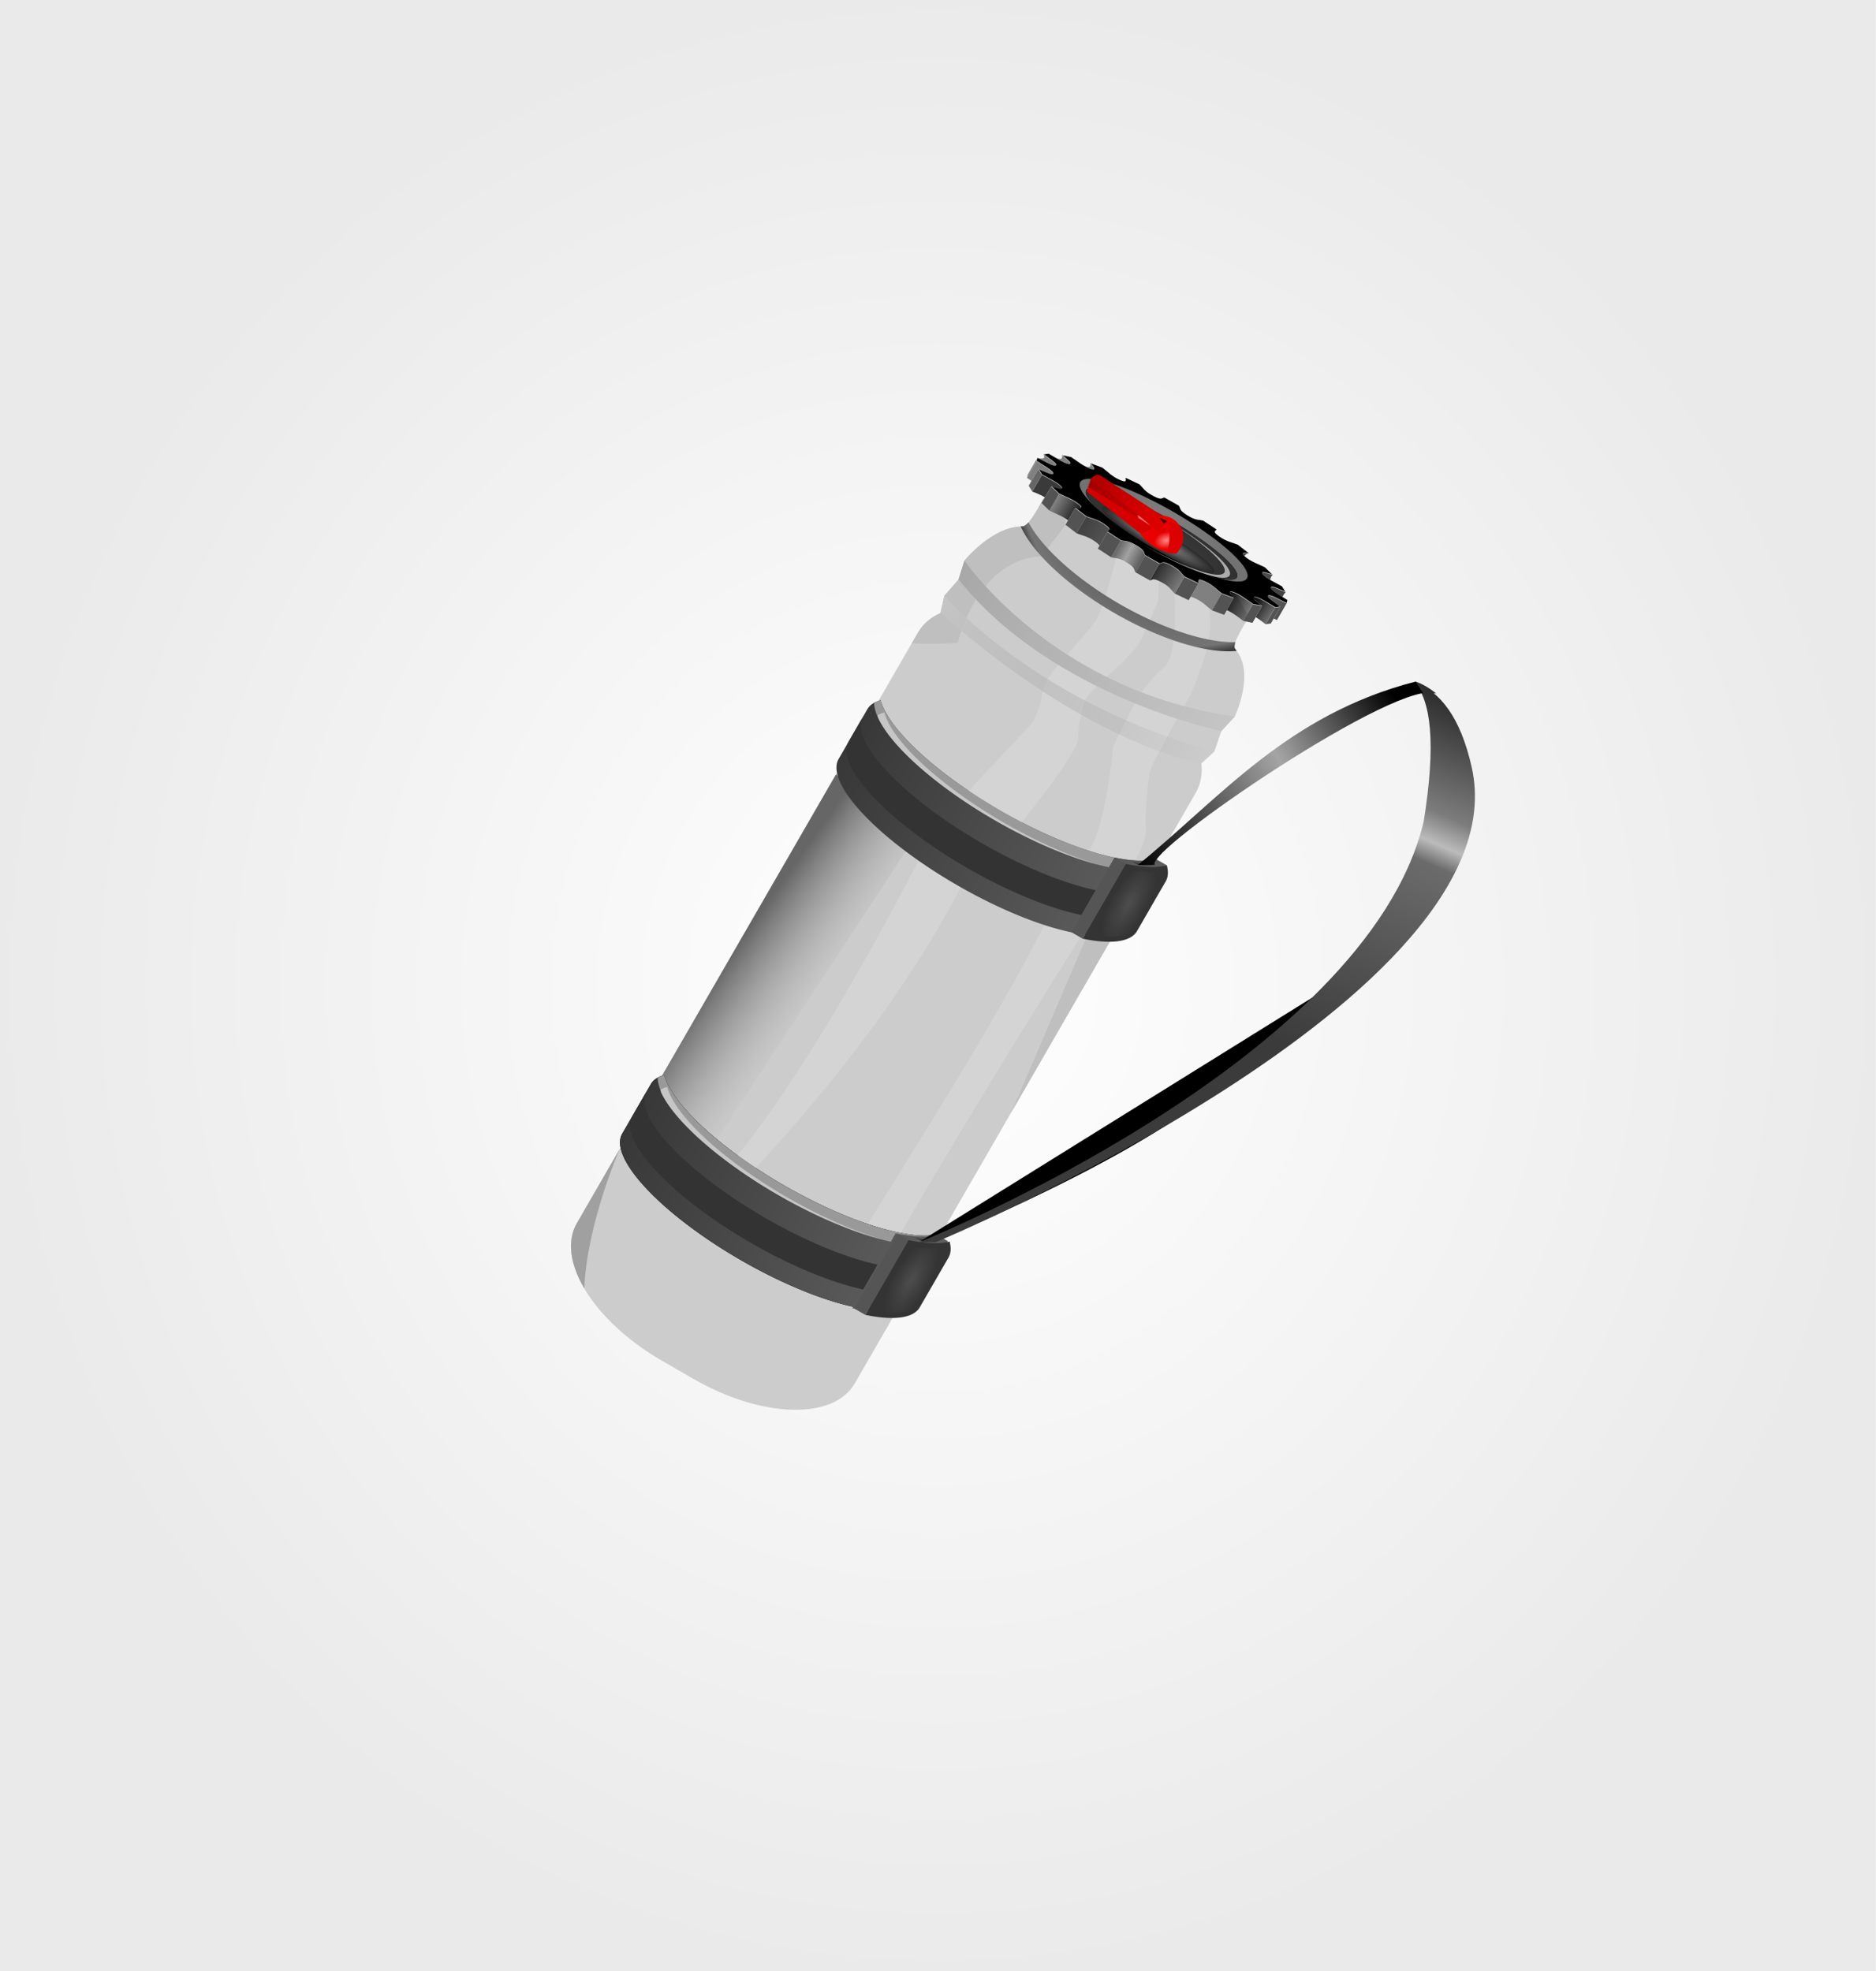 <?xml version="1.0" encoding="UTF-8" standalone="no"?>
<!-- Created with Inkscape (http://www.inkscape.org/) -->

<svg
   xmlns:dc="http://purl.org/dc/elements/1.1/"
   xmlns:cc="http://creativecommons.org/ns#"
   xmlns:rdf="http://www.w3.org/1999/02/22-rdf-syntax-ns#"
   xmlns:svg="http://www.w3.org/2000/svg"
   xmlns="http://www.w3.org/2000/svg"
   xmlns:xlink="http://www.w3.org/1999/xlink"
   xmlns:sodipodi="http://sodipodi.sourceforge.net/DTD/sodipodi-0.dtd"
   xmlns:inkscape="http://www.inkscape.org/namespaces/inkscape"
   width="191.154mm"
   height="200.879mm"
   viewBox="0 0 191.154 200.879"
   version="1.1"
   id="svg8"
   inkscape:version="0.92.3 (2405546, 2018-03-11)"
   sodipodi:docname="garrafa_termica.svg">
  <defs
     id="defs2">
    <linearGradient
       inkscape:collect="always"
       id="linearGradient2070">
      <stop
         style="stop-color:#000000;stop-opacity:1;"
         offset="0"
         id="stop2066" />
      <stop
         id="stop2074"
         offset="0.427"
         style="stop-color:#a5a5a5;stop-opacity:1" />
      <stop
         style="stop-color:#000000;stop-opacity:1"
         offset="1"
         id="stop2068" />
    </linearGradient>
    <linearGradient
       inkscape:collect="always"
       id="linearGradient2048">
      <stop
         style="stop-color:#3b3b3b;stop-opacity:1;"
         offset="0"
         id="stop2044" />
      <stop
         id="stop2052"
         offset="0.586"
         style="stop-color:#6b6b6b;stop-opacity:1" />
      <stop
         style="stop-color:#bbbbbb;stop-opacity:1"
         offset="0.642"
         id="stop2056" />
      <stop
         style="stop-color:#7c7c7c;stop-opacity:1"
         offset="0.719"
         id="stop2054" />
      <stop
         style="stop-color:#2f2f2f;stop-opacity:1"
         offset="1"
         id="stop2046" />
    </linearGradient>
    <linearGradient
       inkscape:collect="always"
       id="linearGradient1956">
      <stop
         style="stop-color:#4e4e4e;stop-opacity:1"
         offset="0"
         id="stop1952" />
      <stop
         style="stop-color:#4a4a4a;stop-opacity:0;"
         offset="1"
         id="stop1954" />
    </linearGradient>
    <linearGradient
       inkscape:collect="always"
       id="linearGradient1922">
      <stop
         style="stop-color:#cccccc;stop-opacity:0.11"
         offset="0"
         id="stop1918" />
      <stop
         style="stop-color:#666666;stop-opacity:1"
         offset="1"
         id="stop1920" />
    </linearGradient>
    <linearGradient
       inkscape:collect="always"
       id="linearGradient1857">
      <stop
         style="stop-color:#c5c5c5;stop-opacity:1;"
         offset="0"
         id="stop1853" />
      <stop
         style="stop-color:#a0a0a0;stop-opacity:0"
         offset="1"
         id="stop1855" />
    </linearGradient>
    <linearGradient
       inkscape:collect="always"
       id="linearGradient1847">
      <stop
         style="stop-color:#a8a8a8;stop-opacity:1"
         offset="0"
         id="stop1843" />
      <stop
         style="stop-color:#c5c5c5;stop-opacity:1"
         offset="1"
         id="stop1845" />
    </linearGradient>
    <linearGradient
       inkscape:collect="always"
       id="linearGradient1648">
      <stop
         style="stop-color:#171717;stop-opacity:1"
         offset="0"
         id="stop1644" />
      <stop
         id="stop1652"
         offset="0.941"
         style="stop-color:#747474;stop-opacity:1" />
      <stop
         style="stop-color:#262626;stop-opacity:1"
         offset="1"
         id="stop1646" />
    </linearGradient>
    <linearGradient
       inkscape:collect="always"
       id="linearGradient1463">
      <stop
         style="stop-color:#3b3b3b;stop-opacity:1"
         offset="0"
         id="stop1459" />
      <stop
         style="stop-color:#313131;stop-opacity:1"
         offset="1"
         id="stop1461" />
    </linearGradient>
    <linearGradient
       inkscape:collect="always"
       id="linearGradient1415">
      <stop
         style="stop-color:#4d0000;stop-opacity:1"
         offset="0"
         id="stop1411" />
      <stop
         style="stop-color:#050000;stop-opacity:0.788"
         offset="1"
         id="stop1413" />
    </linearGradient>
    <linearGradient
       inkscape:collect="always"
       id="linearGradient1407">
      <stop
         style="stop-color:#b00000;stop-opacity:1"
         offset="0"
         id="stop1403" />
      <stop
         style="stop-color:#cc0000;stop-opacity:0.409"
         offset="1"
         id="stop1405" />
    </linearGradient>
    <linearGradient
       inkscape:collect="always"
       id="linearGradient1385">
      <stop
         style="stop-color:#ff8989;stop-opacity:1"
         offset="0"
         id="stop1381" />
      <stop
         style="stop-color:#ea0000;stop-opacity:1"
         offset="1"
         id="stop1383" />
    </linearGradient>
    <linearGradient
       inkscape:collect="always"
       id="linearGradient1357">
      <stop
         style="stop-color:#909090;stop-opacity:1"
         offset="0"
         id="stop1353" />
      <stop
         style="stop-color:#272727;stop-opacity:1"
         offset="1"
         id="stop1355" />
    </linearGradient>
    <linearGradient
       inkscape:collect="always"
       id="linearGradient1337">
      <stop
         style="stop-color:#200000;stop-opacity:1"
         offset="0"
         id="stop1333" />
      <stop
         style="stop-color:#680000;stop-opacity:1"
         offset="1"
         id="stop1335" />
    </linearGradient>
    <linearGradient
       inkscape:collect="always"
       id="linearGradient1325">
      <stop
         style="stop-color:#3a3a3a;stop-opacity:1;"
         offset="0"
         id="stop1321" />
      <stop
         style="stop-color:#3a3a3a;stop-opacity:1"
         offset="1"
         id="stop1323" />
    </linearGradient>
    <linearGradient
       inkscape:collect="always"
       id="linearGradient1229">
      <stop
         style="stop-color:#606060;stop-opacity:1"
         offset="0"
         id="stop1225" />
      <stop
         style="stop-color:#515151;stop-opacity:1"
         offset="1"
         id="stop1227" />
    </linearGradient>
    <linearGradient
       inkscape:collect="always"
       id="linearGradient1221">
      <stop
         style="stop-color:#000000;stop-opacity:1;"
         offset="0"
         id="stop1217" />
      <stop
         style="stop-color:#6c6c6c;stop-opacity:1"
         offset="1"
         id="stop1219" />
    </linearGradient>
    <linearGradient
       inkscape:collect="always"
       id="linearGradient1174">
      <stop
         style="stop-color:#383838;stop-opacity:1"
         offset="0"
         id="stop1170" />
      <stop
         style="stop-color:#606060;stop-opacity:1"
         offset="1"
         id="stop1172" />
    </linearGradient>
    <linearGradient
       inkscape:collect="always"
       id="linearGradient1064">
      <stop
         style="stop-color:#858585;stop-opacity:1;"
         offset="0"
         id="stop1060" />
      <stop
         style="stop-color:#727272;stop-opacity:1"
         offset="1"
         id="stop1062" />
    </linearGradient>
    <linearGradient
       inkscape:collect="always"
       id="linearGradient1053">
      <stop
         style="stop-color:#111111;stop-opacity:1"
         offset="0"
         id="stop1049" />
      <stop
         style="stop-color:#232323;stop-opacity:0.601"
         offset="1"
         id="stop1051" />
    </linearGradient>
    <linearGradient
       id="linearGradient1023"
       inkscape:collect="always">
      <stop
         id="stop1019"
         offset="0"
         style="stop-color:#6c6c6c;stop-opacity:1" />
      <stop
         style="stop-color:#a2a2a2;stop-opacity:1"
         offset="0.396"
         id="stop1025" />
      <stop
         id="stop1021"
         offset="1"
         style="stop-color:#585858;stop-opacity:1" />
    </linearGradient>
    <linearGradient
       inkscape:collect="always"
       id="linearGradient1004">
      <stop
         style="stop-color:#2e2e2e;stop-opacity:1"
         offset="0"
         id="stop1000" />
      <stop
         style="stop-color:#7c7c7c;stop-opacity:1"
         offset="1"
         id="stop1002" />
    </linearGradient>
    <linearGradient
       inkscape:collect="always"
       id="linearGradient996">
      <stop
         style="stop-color:#424242;stop-opacity:1"
         offset="0"
         id="stop992" />
      <stop
         style="stop-color:#525252;stop-opacity:1"
         offset="1"
         id="stop994" />
    </linearGradient>
    <linearGradient
       inkscape:collect="always"
       id="linearGradient988">
      <stop
         style="stop-color:#808080;stop-opacity:1"
         offset="0"
         id="stop984" />
      <stop
         style="stop-color:#1c1c1c;stop-opacity:1"
         offset="1"
         id="stop986" />
    </linearGradient>
    <linearGradient
       inkscape:collect="always"
       xlink:href="#linearGradient1174"
       id="linearGradient1176"
       x1="-329.342"
       y1="90.798"
       x2="-247.525"
       y2="88.74"
       gradientUnits="userSpaceOnUse"
       gradientTransform="rotate(30,-361.329,94.069)" />
    <linearGradient
       inkscape:collect="always"
       xlink:href="#linearGradient1174"
       id="linearGradient1186"
       gradientUnits="userSpaceOnUse"
       x1="-329.342"
       y1="90.798"
       x2="-247.525"
       y2="88.74"
       gradientTransform="rotate(30,-550.548,43.368)" />
    <filter
       inkscape:collect="always"
       style="color-interpolation-filters:sRGB"
       id="filter1428"
       x="-0.026"
       width="1.052"
       y="-0.022"
       height="1.045">
      <feGaussianBlur
         inkscape:collect="always"
         stdDeviation="0.22"
         id="feGaussianBlur1430" />
    </filter>
    <linearGradient
       inkscape:collect="always"
       xlink:href="#linearGradient1229"
       id="linearGradient1600"
       gradientUnits="userSpaceOnUse"
       x1="252.63"
       y1="16.962"
       x2="257.271"
       y2="16.962" />
    <linearGradient
       inkscape:collect="always"
       xlink:href="#linearGradient988"
       id="linearGradient1602"
       gradientUnits="userSpaceOnUse"
       gradientTransform="matrix(0.265,0,0,0.265,89.429,0)"
       x1="411.236"
       y1="80.23"
       x2="434.459"
       y2="80.23" />
    <linearGradient
       inkscape:collect="always"
       xlink:href="#linearGradient996"
       id="linearGradient1604"
       gradientUnits="userSpaceOnUse"
       gradientTransform="matrix(0.265,0,0,0.265,89.429,0)"
       x1="442.33"
       y1="85.103"
       x2="465.782"
       y2="85.103" />
    <linearGradient
       inkscape:collect="always"
       xlink:href="#linearGradient1004"
       id="linearGradient1606"
       gradientUnits="userSpaceOnUse"
       gradientTransform="matrix(0.265,0,0,0.265,89.429,0)"
       x1="519.18"
       y1="87.001"
       x2="544.135"
       y2="88.751" />
    <linearGradient
       inkscape:collect="always"
       xlink:href="#linearGradient1023"
       id="linearGradient1608"
       gradientUnits="userSpaceOnUse"
       gradientTransform="matrix(0.265,0,0,0.265,89.429,0)"
       x1="480.43"
       y1="89.001"
       x2="504.635"
       y2="88.501" />
    <linearGradient
       inkscape:collect="always"
       xlink:href="#linearGradient1325"
       id="linearGradient1610"
       gradientUnits="userSpaceOnUse"
       x1="198.292"
       y1="19.001"
       x2="192.44"
       y2="19.786" />
    <linearGradient
       inkscape:collect="always"
       xlink:href="#linearGradient1053"
       id="linearGradient1612"
       gradientUnits="userSpaceOnUse"
       gradientTransform="translate(89.429)"
       x1="155.018"
       y1="21.434"
       x2="161.122"
       y2="21.434" />
    <linearGradient
       inkscape:collect="always"
       xlink:href="#linearGradient1221"
       id="linearGradient1614"
       gradientUnits="userSpaceOnUse"
       x1="249.971"
       y1="17.266"
       x2="255.493"
       y2="17.7" />
    <radialGradient
       inkscape:collect="always"
       xlink:href="#linearGradient1064"
       id="radialGradient1616"
       gradientUnits="userSpaceOnUse"
       gradientTransform="matrix(0.139,-0.139,0.141,0.141,134.89,70.417)"
       cx="506.216"
       cy="130.32"
       fx="506.216"
       fy="130.32"
       r="85.22" />
    <radialGradient
       inkscape:collect="always"
       xlink:href="#linearGradient1463"
       id="radialGradient1618"
       gradientUnits="userSpaceOnUse"
       gradientTransform="matrix(1,0,0,0.19,0,12.305)"
       cx="223.762"
       cy="15.196"
       fx="223.762"
       fy="15.196"
       r="20.378" />
    <radialGradient
       inkscape:collect="always"
       xlink:href="#linearGradient1357"
       id="radialGradient1620"
       gradientUnits="userSpaceOnUse"
       gradientTransform="matrix(1,0,0,0.15,0,14.293)"
       cx="223.762"
       cy="16.807"
       fx="223.762"
       fy="16.807"
       r="15.153" />
    <radialGradient
       inkscape:collect="always"
       xlink:href="#linearGradient1385"
       id="radialGradient1622"
       gradientUnits="userSpaceOnUse"
       gradientTransform="matrix(0.163,-0.151,0.102,0.11,705.071,180.68)"
       cx="850.747"
       cy="72.179"
       fx="850.747"
       fy="72.179"
       r="49.425" />
    <radialGradient
       inkscape:collect="always"
       xlink:href="#linearGradient1385"
       id="radialGradient1624"
       gradientUnits="userSpaceOnUse"
       gradientTransform="matrix(0.163,-0.151,0.102,0.11,705.071,180.68)"
       cx="850.747"
       cy="72.179"
       fx="850.747"
       fy="72.179"
       r="49.425" />
    <linearGradient
       inkscape:collect="always"
       xlink:href="#linearGradient1407"
       id="linearGradient1626"
       gradientUnits="userSpaceOnUse"
       x1="772.16"
       y1="39.939"
       x2="839.25"
       y2="52.395" />
    <linearGradient
       inkscape:collect="always"
       xlink:href="#linearGradient1337"
       id="linearGradient1628"
       gradientUnits="userSpaceOnUse"
       x1="221.462"
       y1="12.409"
       x2="223.5"
       y2="12.409" />
    <linearGradient
       inkscape:collect="always"
       xlink:href="#linearGradient1415"
       id="linearGradient1630"
       gradientUnits="userSpaceOnUse"
       gradientTransform="translate(0,0.066)"
       x1="203.138"
       y1="14.202"
       x2="220.265"
       y2="16.138" />
    <radialGradient
       inkscape:collect="always"
       xlink:href="#linearGradient1648"
       id="radialGradient1650"
       cx="1160.105"
       cy="85.742"
       fx="1160.105"
       fy="85.742"
       r="110.359"
       gradientTransform="matrix(-0.378,0.101,-0.104,-0.389,196.777,-42.587)"
       gradientUnits="userSpaceOnUse" />
    <linearGradient
       inkscape:collect="always"
       xlink:href="#linearGradient1847"
       id="linearGradient1849"
       x1="-327.061"
       y1="38.355"
       x2="-253.945"
       y2="43.474"
       gradientUnits="userSpaceOnUse"
       gradientTransform="rotate(30,-361.329,94.069)" />
    <linearGradient
       inkscape:collect="always"
       xlink:href="#linearGradient1857"
       id="linearGradient1859"
       x1="-327.015"
       y1="51.919"
       x2="-253.99"
       y2="51.919"
       gradientUnits="userSpaceOnUse"
       gradientTransform="rotate(30,-361.329,94.069)" />
    <linearGradient
       inkscape:collect="always"
       xlink:href="#linearGradient1922"
       id="linearGradient1924"
       x1="-1146.922"
       y1="577.922"
       x2="-1244.486"
       y2="568.922"
       gradientUnits="userSpaceOnUse"
       gradientTransform="matrix(0.229,0.132,-0.132,0.229,-1.374,193.267)" />
    <linearGradient
       inkscape:collect="always"
       xlink:href="#linearGradient1174"
       id="linearGradient1938"
       gradientUnits="userSpaceOnUse"
       x1="-329.342"
       y1="90.798"
       x2="-247.525"
       y2="88.74"
       gradientTransform="rotate(30,-361.329,94.069)" />
    <radialGradient
       inkscape:collect="always"
       xlink:href="#linearGradient1956"
       id="radialGradient1958"
       cx="-253.543"
       cy="88.786"
       fx="-253.543"
       fy="88.786"
       r="4.24"
       gradientTransform="matrix(0.866,0.5,-1.263,2.188,66.369,75.933)"
       gradientUnits="userSpaceOnUse" />
    <linearGradient
       inkscape:collect="always"
       xlink:href="#linearGradient1174"
       id="linearGradient1974"
       gradientUnits="userSpaceOnUse"
       gradientTransform="scale(3.78)"
       x1="-329.342"
       y1="90.798"
       x2="-247.525"
       y2="88.74" />
    <radialGradient
       inkscape:collect="always"
       xlink:href="#linearGradient1956"
       id="radialGradient1976"
       gradientUnits="userSpaceOnUse"
       gradientTransform="matrix(1,0,0,2.526,0,-135.486)"
       cx="-253.543"
       cy="88.786"
       fx="-253.543"
       fy="88.786"
       r="4.24" />
    <radialGradient
       inkscape:collect="always"
       xlink:href="#linearGradient1988"
       id="radialGradient1990"
       cx="-295.275"
       cy="124.492"
       fx="-295.275"
       fy="124.492"
       r="219.785"
       gradientTransform="matrix(1,0,0,1.051,-14.817,31.766)"
       gradientUnits="userSpaceOnUse" />
    <linearGradient
       inkscape:collect="always"
       id="linearGradient1988">
      <stop
         style="stop-color:#ffffff;stop-opacity:1"
         offset="0"
         id="stop1984" />
      <stop
         style="stop-color:#424242;stop-opacity:1"
         offset="1"
         id="stop1986" />
    </linearGradient>
    <linearGradient
       inkscape:collect="always"
       xlink:href="#linearGradient2048"
       id="linearGradient2050"
       x1="-227.256"
       y1="176.24"
       x2="-192.481"
       y2="94.885"
       gradientUnits="userSpaceOnUse"
       gradientTransform="scale(3.78)" />
    <linearGradient
       inkscape:collect="always"
       xlink:href="#linearGradient2070"
       id="linearGradient2072"
       x1="-202.347"
       y1="95.908"
       x2="-263.162"
       y2="134.285"
       gradientUnits="userSpaceOnUse" />
  </defs>
  <sodipodi:namedview
     id="base"
     pagecolor="#ffffff"
     bordercolor="#666666"
     borderopacity="1.0"
     inkscape:pageopacity="0.0"
     inkscape:pageshadow="2"
     inkscape:zoom="0.70710678"
     inkscape:cx="495.69988"
     inkscape:cy="283.4075"
     inkscape:document-units="px"
     inkscape:current-layer="layer1"
     showgrid="false"
     showborder="true"
     inkscape:window-width="1213"
     inkscape:window-height="969"
     inkscape:window-x="67"
     inkscape:window-y="27"
     inkscape:window-maximized="1"
     inkscape:snap-smooth-nodes="true"
     inkscape:object-nodes="false"
     inkscape:object-paths="true"
     inkscape:snap-intersection-paths="false"
     fit-margin-top="0"
     fit-margin-left="0"
     fit-margin-right="0"
     fit-margin-bottom="0" />
  <g
     inkscape:label="Layer 1"
     inkscape:groupmode="layer"
     id="layer1"
     transform="translate(-57.347,-92.211)"
     style="display:inline">
    <g
       id="g1391"
       transform="matrix(0.435,0,0,0.435,287.772,121.945)">
      <rect
         y="-68.375"
         x="-529.876"
         height="461.933"
         width="439.569"
         id="rect1982"
         style="opacity:0.11;fill:url(#radialGradient1990);fill-opacity:1;fill-rule:nonzero;stroke:none;stroke-width:0.065;stroke-linecap:butt;stroke-linejoin:round;stroke-miterlimit:4;stroke-dasharray:none;stroke-opacity:1" />
      <g
         id="g1306">
        <path
           id="path1861"
           d="m -260.222,52.061 c -7.989,-4.612 -25.139,-3.597 -25.139,-3.597 0,0 -3.191,6.535 -4.845,6.514 -7.047,-0.091 -13.589,7.976 -13.589,7.976 l -1.39,4.433 -3.314,3.805 -0.909,4.057 c -2.296,1.022 -4.106,2.536 -5.267,4.547 l -4.597,7.962 -0.034,0.037 c -0.026,0.046 -0.049,0.093 -0.07,0.142 L -394.585,218.203 c -4.971,8.61 3.89,22.967 19.868,32.192 l 7.395,4.269 c 15.977,9.225 32.842,9.72 37.812,1.11 l 75.119,-130.111 c 0.054,-0.069 0.097,-0.144 0.13,-0.225 l 4.661,-8.073 c 1.165,-2.018 1.57,-4.352 1.302,-6.862 l 3.041,-2.8 1.638,-4.773 3.144,-3.42 c 0,0 4.924,-10.297 0.113,-15.756 -1.094,-1.241 3.218,-7.453 3.218,-7.453 0,0 -7.695,-15.36 -15.684,-19.973 l -3.697,-2.135 z"
           style="opacity:1;fill:#cccccc;fill-opacity:1;fill-rule:nonzero;stroke:none;stroke-width:0.177;stroke-linecap:butt;stroke-linejoin:round;stroke-miterlimit:4;stroke-dasharray:none;stroke-opacity:1"
           inkscape:connector-curvature="0" />
        <path
           style="opacity:1;fill:#bfbfbf;fill-opacity:1;fill-rule:nonzero;stroke:none;stroke-width:0.177;stroke-linecap:butt;stroke-linejoin:round;stroke-miterlimit:4;stroke-dasharray:none;stroke-opacity:1"
           d="m -268.811,150.64 a 52.079,11.728 30 0 1 -5.384,-1.821 l -18.505,43.197 z"
           id="path1909"
           inkscape:connector-curvature="0" />
        <path
           style="opacity:1;fill:#a0a0a0;fill-opacity:1;fill-rule:nonzero;stroke:none;stroke-width:0.177;stroke-linecap:butt;stroke-linejoin:round;stroke-miterlimit:4;stroke-dasharray:none;stroke-opacity:1"
           d="m -384.579,200.873 -10.006,17.331 c -2.404,4.164 -1.565,9.672 1.742,15.294 0.558,-14.992 8.264,-32.625 8.264,-32.625 z"
           id="path1899"
           inkscape:connector-curvature="0" />
        <path
           style="opacity:1;fill:url(#linearGradient1924);fill-opacity:1;fill-rule:nonzero;stroke:none;stroke-width:0.177;stroke-linecap:butt;stroke-linejoin:round;stroke-miterlimit:4;stroke-dasharray:none;stroke-opacity:1"
           d="m -333.878,113.056 -47.341,81.997 a 52.079,11.728 30 0 0 14.271,11.408 l 51.751,-78.964 a 52.079,11.728 30 0 1 -18.68,-14.442 z"
           id="path1913"
           inkscape:connector-curvature="0" />
        <path
           style="opacity:1;fill:#d4d4d4;fill-opacity:1;fill-rule:nonzero;stroke:none;stroke-width:0.177;stroke-linecap:butt;stroke-linejoin:round;stroke-miterlimit:4;stroke-dasharray:none;stroke-opacity:1"
           d="m -272.458,144.764 c -3.449,-1.424 -7.117,1.787 -10.809,-0.042 -12.204,25.148 -35.907,61.587 -47.99,81.54 3.729,1.742 3.956,2.239 7.341,3.518 12.323,-22.507 42.158,-70.819 51.458,-85.016 z"
           id="path1887"
           inkscape:connector-curvature="0"
           sodipodi:nodetypes="ccccc" />
        <path
           style="opacity:1;fill:#000000;fill-opacity:1;fill-rule:nonzero;stroke:none;stroke-width:0.055;stroke-linecap:butt;stroke-linejoin:round;stroke-miterlimit:4;stroke-dasharray:none;stroke-opacity:1"
           d="m -309.683,220.695 a 38.85,11.728 30 0 1 -36.407,-11.344 38.85,11.728 30 0 1 -28.035,-25.845 38.85,11.728 30 0 0 -3.102,2.076 l -6.747,11.686 a 38.85,11.728 30 0 0 27.781,29.582 38.85,11.728 30 0 0 39.509,9.268 l 6.747,-11.686 a 38.85,11.728 30 0 0 0.254,-3.737 z"
           id="path841"
           inkscape:connector-curvature="0" />
        <path
           style="opacity:0.412;fill:#aeaeae;fill-opacity:1;fill-rule:nonzero;stroke:none;stroke-width:0.177;stroke-linecap:butt;stroke-linejoin:round;stroke-miterlimit:4;stroke-dasharray:none;stroke-opacity:1"
           d="m -280.507,48.376 c -2.886,-0.023 -4.854,0.088 -4.854,0.088 0,0 -3.191,6.535 -4.845,6.514 -7.047,-0.091 -13.589,7.976 -13.589,7.976 l -1.39,4.433 -3.314,3.805 -0.909,4.057 c -2.296,1.022 -4.106,2.536 -5.267,4.547 l -1.474,2.552 c 5.819,0.393 10.765,-0.118 10.765,-0.118 5.965,-21.183 19.652,-20.194 19.652,-20.194 l 5.609,-7.452 c 0,0 -0.154,-2.695 -0.385,-6.207 z"
           id="rect853"
           inkscape:connector-curvature="0" />
        <path
           style="opacity:1;fill:#d4d4d4;fill-opacity:1;fill-rule:nonzero;stroke:none;stroke-width:0.177;stroke-linecap:butt;stroke-linejoin:round;stroke-miterlimit:4;stroke-dasharray:none;stroke-opacity:1"
           d="m -247.783,65.827 -7.355,-1.527 c 0,0 2.514,20.089 -1.981,23.759 -4.495,3.67 -6.884,8.556 -6.884,8.556 l -4.846,9.516 c -1.501,12.301 -3.303,23.629 -7.569,26.954 l 3.867,1.109 7.844,0.683 c 0,0 3.835,-6.643 3.475,-9.011 -0.361,-2.369 0.309,-12.135 1.201,-14.428 0.892,-2.293 8.588,-15.997 9.056,-16.807 0.468,-0.81 4.169,-9.617 4.66,-14.808 0.491,-5.191 -1.468,-13.996 -1.468,-13.996 z"
           id="path1871"
           inkscape:connector-curvature="0"
           sodipodi:nodetypes="cccccccccsscc" />
        <path
           style="fill:#d4d4d4;fill-opacity:1;fill-rule:evenodd;stroke:none;stroke-width:0.265px;stroke-linecap:butt;stroke-linejoin:miter;stroke-opacity:1"
           d="m -312.477,129.267 c -12.275,23.885 -32.956,61.429 -50.458,79.912 a 50.824,11.728 30 0 0 4.043,2.658 c 16.17,-16.737 41.32,-45.559 56.303,-76.532 a 50.824,11.728 30 0 1 -0.566,-0.323 50.824,11.728 30 0 1 -9.323,-5.714 z"
           id="path1891"
           inkscape:connector-curvature="0" />
        <path
           id="path855"
           d="m -258.982,132.878 a 38.85,11.728 30 0 1 -36.407,-11.344 38.85,11.728 30 0 1 -28.035,-25.845 38.85,11.728 30 0 0 -3.102,2.076 l -6.747,11.686 a 38.85,11.728 30 0 0 27.781,29.582 38.85,11.728 30 0 0 39.509,9.268 l 6.747,-11.686 a 38.85,11.728 30 0 0 0.254,-3.737 z"
           style="opacity:1;fill:url(#linearGradient1176);fill-opacity:1;fill-rule:nonzero;stroke:none;stroke-width:0.055;stroke-linecap:butt;stroke-linejoin:round;stroke-miterlimit:4;stroke-dasharray:none;stroke-opacity:1"
           inkscape:connector-curvature="0" />
        <path
           style="opacity:0.516;fill:#dddddd;fill-opacity:1;fill-rule:nonzero;stroke:none;stroke-width:0.177;stroke-linecap:butt;stroke-linejoin:round;stroke-miterlimit:4;stroke-dasharray:none;stroke-opacity:1"
           d="m -267.19,58.323 c 0,0 -3.93,15.82 -5.682,18.481 -1.752,2.661 -10.101,11.883 -10.101,11.883 0,0 -2.663,3.863 -2.813,6.369 -0.15,2.506 -2.115,5.908 -2.115,5.908 l -15.319,16.431 12.289,7.527 c 0,0 13.929,-17.017 13.806,-20.545 -0.124,-3.528 1.617,-8.787 1.617,-8.787 0,0 1.029,-1.783 5.549,-5.87 4.52,-4.087 6.41,-6.237 7.158,-7.533 0.748,-1.296 4.359,-9.797 4.359,-9.797 l 0.3,-8.667 z"
           id="path1866"
           inkscape:connector-curvature="0" />
        <path
           style="opacity:1;fill:#999999;fill-opacity:1;fill-rule:nonzero;stroke:none;stroke-width:0.055;stroke-linecap:butt;stroke-linejoin:round;stroke-miterlimit:4;stroke-dasharray:none;stroke-opacity:1"
           d="m -258.983,132.878 a 38.85,11.728 30 0 1 -36.407,-11.344 38.85,11.728 30 0 1 -28.035,-25.845 38.85,11.728 30 0 0 -1.528,0.624 38.85,11.728 30 0 0 28.258,27.482 38.85,11.728 30 0 0 37.924,10.756 38.85,11.728 30 0 0 -0.211,-1.672 z"
           id="path1148"
           inkscape:connector-curvature="0" />
        <path
           style="opacity:1;fill:#c6c6c6;fill-opacity:1;fill-rule:nonzero;stroke:none;stroke-width:0.055;stroke-linecap:butt;stroke-linejoin:round;stroke-miterlimit:4;stroke-dasharray:none;stroke-opacity:1"
           d="m -322.56,98.556 a 38.85,11.728 30 0 0 -1.528,0.624 38.85,11.728 30 0 0 0.08,0.625 38.85,11.728 30 0 0 27.312,23.99 38.85,11.728 30 0 0 24.145,10.4 38.85,11.728 30 0 1 -21.975,-9.794 38.85,11.728 30 0 1 -28.035,-25.845 z"
           id="path1158"
           inkscape:connector-curvature="0" />
        <path
           style="opacity:1;fill:#333333;fill-opacity:1;fill-rule:nonzero;stroke:none;stroke-width:0.055;stroke-linecap:butt;stroke-linejoin:round;stroke-miterlimit:4;stroke-dasharray:none;stroke-opacity:1"
           d="m -327.568,99.567 -3.367,5.833 a 38.85,11.728 30 0 0 27.781,29.582 38.85,11.728 30 0 0 39.509,9.268 l 3.368,-5.833 a 38.85,11.728 30 0 1 -39.509,-9.268 38.85,11.728 30 0 1 -27.781,-29.582 z"
           id="path1165"
           inkscape:connector-curvature="0" />
        <path
           inkscape:connector-curvature="0"
           style="opacity:1;fill:url(#linearGradient1186);fill-opacity:1;fill-rule:nonzero;stroke:none;stroke-width:0.055;stroke-linecap:butt;stroke-linejoin:round;stroke-miterlimit:4;stroke-dasharray:none;stroke-opacity:1"
           d="m -309.683,220.695 a 38.85,11.728 30 0 1 -36.407,-11.344 38.85,11.728 30 0 1 -28.035,-25.845 38.85,11.728 30 0 0 -3.102,2.076 l -6.747,11.686 a 38.85,11.728 30 0 0 27.781,29.582 38.85,11.728 30 0 0 39.509,9.268 l 6.747,-11.686 a 38.85,11.728 30 0 0 0.254,-3.737 z"
           id="path1178" />
        <path
           id="path1180"
           d="m -309.687,220.693 a 38.85,11.728 30 0 1 -36.407,-11.344 38.85,11.728 30 0 1 -28.035,-25.845 38.85,11.728 30 0 0 -1.528,0.624 38.85,11.728 30 0 0 28.258,27.482 38.85,11.728 30 0 0 37.924,10.756 38.85,11.728 30 0 0 -0.211,-1.672 z"
           style="opacity:1;fill:#999999;fill-opacity:1;fill-rule:nonzero;stroke:none;stroke-width:0.055;stroke-linecap:butt;stroke-linejoin:round;stroke-miterlimit:4;stroke-dasharray:none;stroke-opacity:1"
           inkscape:connector-curvature="0" />
        <path
           id="path1182"
           d="m -373.434,186.273 a 38.85,11.728 30 0 0 -1.528,0.624 38.85,11.728 30 0 0 0.08,0.625 38.85,11.728 30 0 0 27.312,23.99 38.85,11.728 30 0 0 24.145,10.4 38.85,11.728 30 0 1 -21.975,-9.794 38.85,11.728 30 0 1 -28.035,-25.845 z"
           style="opacity:1;fill:#c6c6c6;fill-opacity:1;fill-rule:nonzero;stroke:none;stroke-width:0.055;stroke-linecap:butt;stroke-linejoin:round;stroke-miterlimit:4;stroke-dasharray:none;stroke-opacity:1"
           inkscape:connector-curvature="0" />
        <path
           id="path1184"
           d="m -378.269,187.384 -3.368,5.833 a 38.85,11.728 30 0 0 27.781,29.582 38.85,11.728 30 0 0 39.509,9.268 l 3.368,-5.833 a 38.85,11.728 30 0 1 -39.509,-9.268 38.85,11.728 30 0 1 -27.781,-29.582 z"
           style="opacity:1;fill:#333333;fill-opacity:1;fill-rule:nonzero;stroke:none;stroke-width:0.055;stroke-linecap:butt;stroke-linejoin:round;stroke-miterlimit:4;stroke-dasharray:none;stroke-opacity:1"
           inkscape:connector-curvature="0" />
        <g
           id="g1598"
           transform="rotate(30,-94.408,-862.344)">
          <path
             id="path1469"
             d="m 243.728,8.907 c -0.308,0.349 -2.038,0.75 -0.565,1.092 -0.079,-0.477 0.565,-1.092 0.565,-1.092 z"
             style="opacity:1;fill:#3a3a3a;fill-opacity:1;fill-rule:nonzero;stroke:none;stroke-width:0.041;stroke-linecap:butt;stroke-linejoin:round;stroke-miterlimit:4;stroke-dasharray:none;stroke-opacity:1"
             inkscape:connector-curvature="0" />
          <path
             id="path1471"
             d="m 201.033,9.197 c 0.87,0.95 -0.135,1.223 -1.425,1.252 0.78,0.033 1.544,0.015 2.242,-0.142 1.639,-0.368 -0.315,-0.757 -0.818,-1.111 z"
             style="opacity:1;fill:#808080;fill-opacity:1;fill-rule:nonzero;stroke:none;stroke-width:0.041;stroke-linecap:butt;stroke-linejoin:round;stroke-miterlimit:4;stroke-dasharray:none;stroke-opacity:1"
             inkscape:connector-curvature="0" />
          <path
             id="path1473"
             d="m 251.099,10.507 c -0.842,0.323 -3.249,0.6 -2.042,1.05 0.538,0.201 1.319,0.254 2.171,0.256 -0.335,-0.53 -0.129,-1.305 -0.129,-1.305 z"
             style="opacity:1;fill:#4b4b4b;fill-opacity:1;fill-rule:nonzero;stroke:none;stroke-width:0.041;stroke-linecap:butt;stroke-linejoin:round;stroke-miterlimit:4;stroke-dasharray:none;stroke-opacity:1"
             inkscape:connector-curvature="0" />
          <path
             id="path1475"
             d="m 194.349,10.886 c 0.806,0.895 -0.072,1.194 -1.061,1.28 1.377,0.027 2.779,0.045 3.48,-0.273 1.008,-0.457 -1.419,-0.702 -2.418,-1.007 z"
             style="opacity:1;fill:#808080;fill-opacity:1;fill-rule:nonzero;stroke:none;stroke-width:0.041;stroke-linecap:butt;stroke-linejoin:round;stroke-miterlimit:4;stroke-dasharray:none;stroke-opacity:1"
             inkscape:connector-curvature="0" />
          <path
             id="path1477"
             d="m 255.765,12.499 c -1.282,0.252 -3.989,0.359 -3.503,0.863 0.361,0.374 1.942,0.411 3.41,0.46 -0.07,-0.562 0.092,-1.323 0.092,-1.323 z"
             style="opacity:1;fill:#434343;fill-opacity:1;fill-rule:nonzero;stroke:none;stroke-width:0.041;stroke-linecap:butt;stroke-linejoin:round;stroke-miterlimit:4;stroke-dasharray:none;stroke-opacity:1"
             inkscape:connector-curvature="0" />
          <path
             id="path1479"
             d="m 190.517,12.929 c 1.463,0.818 -0.839,1.397 -0.839,1.397 1.597,-0.156 4.34,-0.083 4.621,-0.592 0.278,-0.502 -2.384,-0.578 -3.782,-0.805 z"
             style="opacity:1;fill:#808080;fill-opacity:1;fill-rule:nonzero;stroke:none;stroke-width:0.041;stroke-linecap:butt;stroke-linejoin:round;stroke-miterlimit:4;stroke-dasharray:none;stroke-opacity:1"
             inkscape:connector-curvature="0" />
          <path
             id="path1481"
             d="m 257.271,14.687 c -1.497,0.146 -4.001,0.091 -4.54,0.503 -0.036,0.027 -0.063,0.057 -0.081,0.088 -6e-5,1.01e-4 6e-5,4.23e-4 0,5.29e-4 -0.009,0.016 -0.015,0.031 -0.018,0.045 -3e-5,1.46e-4 3e-5,3.71e-4 0,5.29e-4 -0.003,0.015 -0.003,0.029 -0.001,0.043 3e-5,1.68e-4 -2e-5,3.44e-4 0,5.29e-4 0.002,0.014 0.007,0.027 0.015,0.04 8e-5,1.51e-4 -9e-5,3.71e-4 0,5.3e-4 0.007,0.013 0.017,0.026 0.029,0.039 0.342,0.354 2.533,0.437 3.756,0.636 v 5.29e-4 3.153 c 0.297,-0.016 0.585,-0.035 0.839,-0.059 z"
             style="opacity:1;fill:url(#linearGradient1600);fill-opacity:1;fill-rule:nonzero;stroke:none;stroke-width:0.041;stroke-linecap:butt;stroke-linejoin:round;stroke-miterlimit:4;stroke-dasharray:none;stroke-opacity:1"
             inkscape:connector-curvature="0" />
          <path
             id="path1483"
             d="m 189.91,15.126 v 4.49 5.29e-4 c 0.384,0.029 0.823,0.046 1.273,0.061 V 16.514 c 0.481,-0.094 1.162,-0.168 1.8,-0.251 0.425,-0.055 0.831,-0.113 1.146,-0.184 0.236,-0.053 0.421,-0.113 0.524,-0.183 0.034,-0.023 0.059,-0.048 0.074,-0.074 0.007,-0.013 0.012,-0.026 0.015,-0.039 3e-5,-1.68e-4 -2e-5,-3.44e-4 0,-5.29e-4 0.002,-0.013 0.002,-0.027 -0.002,-0.041 -4e-5,-1.43e-4 3e-5,-3.71e-4 0,-5.3e-4 -0.003,-0.014 -0.01,-0.029 -0.019,-0.043 -7e-5,-1.04e-4 6e-5,-4.23e-4 0,-5.29e-4 -0.009,-0.015 -0.021,-0.03 -0.036,-0.045 -0.479,-0.497 -3.116,-0.399 -4.776,-0.525 z"
             style="opacity:1;fill:#808080;fill-opacity:1;fill-rule:nonzero;stroke:none;stroke-width:0.041;stroke-linecap:butt;stroke-linejoin:round;stroke-miterlimit:4;stroke-dasharray:none;stroke-opacity:1"
             inkscape:connector-curvature="0" />
          <path
             id="path1485"
             d="m 202.257,18.837 c -1.349,-0.028 -2.699,0.217 -3.965,0.293 v 4.49 l -2.441,-0.624 c -2.6e-4,1.16e-4 -7.9e-4,3.97e-4 -0.001,5.29e-4 l 2.442,0.624 c 1.568,-0.094 3.266,-0.447 4.929,-0.22 v -3.295 -5.3e-4 c 0.18,-0.204 0.85,-0.426 1.081,-0.643 0.025,-0.024 0.045,-0.048 0.059,-0.072 9e-5,-1.62e-4 -9e-5,-3.44e-4 0,-5.3e-4 0.013,-0.024 0.02,-0.048 0.019,-0.071 -1e-5,-1.48e-4 1e-5,-3.7e-4 0,-5.29e-4 -0.001,-0.024 -0.011,-0.047 -0.029,-0.071 -0.074,-0.094 -0.296,-0.187 -0.749,-0.274 -0.446,-0.087 -0.895,-0.126 -1.345,-0.135 z"
             style="opacity:1;fill:url(#linearGradient1602);fill-opacity:1;fill-rule:nonzero;stroke:none;stroke-width:0.041;stroke-linecap:butt;stroke-linejoin:round;stroke-miterlimit:4;stroke-dasharray:none;stroke-opacity:1"
             inkscape:connector-curvature="0" />
          <path
             id="path1487"
             d="m 239.027,19.814 c -0.353,4.77e-4 -0.726,0.02 -1.128,0.067 -0.659,0.076 -0.987,0.176 -1.127,0.29 -0.028,0.023 -0.049,0.046 -0.062,0.069 -6e-5,9.7e-5 5e-5,4.24e-4 0,5.29e-4 -0.028,0.047 -0.031,0.096 -0.018,0.146 4e-5,1.73e-4 -5e-5,3.44e-4 0,5.29e-4 0.007,0.025 0.018,0.05 0.031,0.075 8e-5,1.49e-4 -8e-5,3.7e-4 0,5.29e-4 0.013,0.025 0.03,0.051 0.048,0.076 9e-5,1.24e-4 -8e-5,3.97e-4 0,5.29e-4 0.036,0.051 0.08,0.102 0.121,0.153 9e-5,1.06e-4 -8e-5,4.23e-4 0,5.29e-4 0.041,0.051 0.08,0.101 0.106,0.15 6e-5,1.13e-4 -6e-5,3.97e-4 0,5.3e-4 0.013,0.024 0.024,0.049 0.03,0.072 4e-5,1.44e-4 -4e-5,3.71e-4 0,5.3e-4 0.006,0.024 0.009,0.047 0.006,0.07 -2e-5,1.67e-4 2e-5,3.44e-4 0,5.29e-4 v 3.548 c 0.188,-0.061 0.465,-0.116 0.864,-0.162 2.141,-0.247 3.494,0.259 5.051,0.438 l 2.965,-0.503 c -1.6e-4,-1.1e-4 -2.7e-4,-3.96e-4 -5.3e-4,-5.29e-4 l -2.964,0.503 V 20.319 c -1.265,-0.146 -2.396,-0.507 -3.924,-0.505 z"
             style="opacity:1;fill:#808080;fill-opacity:1;fill-rule:nonzero;stroke:none;stroke-width:0.041;stroke-linecap:butt;stroke-linejoin:round;stroke-miterlimit:4;stroke-dasharray:none;stroke-opacity:1"
             inkscape:connector-curvature="0" />
          <path
             id="path1489"
             d="m 210.478,20.002 c -1.225,-0.032 -2.103,0.167 -2.967,0.348 -0.346,0.073 -0.689,0.142 -1.052,0.194 v 4.49 l -3.238,-0.439 c -1.4e-4,1.6e-4 -2.6e-4,3.43e-4 -5.3e-4,5.29e-4 l 3.238,0.439 c 1.45,-0.205 2.595,-0.709 4.798,-0.493 0.806,0.079 1.168,0.197 1.317,0.333 v -3.717 c -0.058,-0.092 -0.03,-0.193 0.01,-0.297 5e-5,-1.49e-4 -6e-5,-3.71e-4 0,-5.3e-4 0.06,-0.156 0.148,-0.317 0.01,-0.46 -0.137,-0.143 -0.499,-0.267 -1.337,-0.349 -0.275,-0.027 -0.534,-0.043 -0.779,-0.049 z"
             style="opacity:1;fill:url(#linearGradient1604);fill-opacity:1;fill-rule:nonzero;stroke:none;stroke-width:0.041;stroke-linecap:butt;stroke-linejoin:round;stroke-miterlimit:4;stroke-dasharray:none;stroke-opacity:1"
             inkscape:connector-curvature="0" />
          <path
             id="path1491"
             d="m 229.718,20.519 c -0.137,0.001 -0.28,0.004 -0.43,0.01 -0.445,0.018 -0.789,0.051 -1.058,0.097 -0.449,0.076 -0.689,0.184 -0.842,0.304 -0.031,0.024 -0.058,0.049 -0.082,0.074 -0.172,0.174 -0.221,0.365 -0.477,0.516 v 4.49 5.29e-4 c 0.585,-0.345 0.086,-0.896 2.46,-0.991 2.409,-0.096 2.953,0.471 4.174,0.741 l 3.574,-0.285 c 0,0 0,-5.29e-4 0,-5.29e-4 l -3.574,0.285 v -4.49 c -1.144,-0.254 -1.694,-0.767 -3.743,-0.751 z"
             style="opacity:1;fill:url(#linearGradient1606);fill-opacity:1;fill-rule:nonzero;stroke:none;stroke-width:0.041;stroke-linecap:butt;stroke-linejoin:round;stroke-miterlimit:4;stroke-dasharray:none;stroke-opacity:1"
             inkscape:connector-curvature="0" />
          <path
             id="path1493"
             d="m 219.68,20.583 c -2.024,0.009 -2.385,0.514 -3.388,0.785 v 4.49 L 212.574,25.648 c 0,0 0,5.29e-4 0,5.29e-4 l 3.718,0.21 c 1.07,-0.289 1.409,-0.844 3.815,-0.78 2.441,0.065 2.123,0.636 2.887,0.971 v -5.29e-4 -4.489 c -0.764,-0.335 -0.446,-0.907 -2.887,-0.972 -0.15,-0.004 -0.292,-0.006 -0.427,-0.005 z"
             style="opacity:1;fill:url(#linearGradient1608);fill-opacity:1;fill-rule:nonzero;stroke:none;stroke-width:0.041;stroke-linecap:butt;stroke-linejoin:round;stroke-miterlimit:4;stroke-dasharray:none;stroke-opacity:1"
             inkscape:connector-curvature="0" />
          <path
             id="path1495"
             d="m 212.574,25.648 v -0.26 c -0.032,0.091 -0.051,0.18 0,0.26 z"
             style="opacity:1;fill:#808080;fill-opacity:1;fill-rule:nonzero;stroke:none;stroke-width:0.041;stroke-linecap:butt;stroke-linejoin:round;stroke-miterlimit:4;stroke-dasharray:none;stroke-opacity:1"
             inkscape:connector-curvature="0" />
          <path
             style="fill:url(#linearGradient1610);fill-opacity:1;fill-rule:evenodd;stroke:none;stroke-width:0.265px;stroke-linecap:butt;stroke-linejoin:miter;stroke-opacity:1"
             d="m 192.59,17.263 c 0,0 11.885,-0.597 3.261,1.243 l 10e-4,4.49 c 0,0 3.325,-2.349 -3.262,-1.243 z"
             id="path1497"
             inkscape:connector-curvature="0" />
          <path
             inkscape:connector-curvature="0"
             id="path1499"
             d="m 234.375,7.855 -3.718,-0.21 c -1.07,0.289 -1.409,0.844 -3.815,0.78 -2.441,-0.065 -2.122,-0.636 -2.887,-0.971 l -3.834,0.039 c -0.585,0.345 -0.086,0.897 -2.46,0.991 -2.409,0.096 -2.953,-0.471 -4.174,-0.741 l -3.574,0.285 c -0.044,0.367 1.246,0.861 -0.863,1.105 -2.141,0.247 -3.495,-0.259 -5.052,-0.438 l -2.965,0.502 c 0.503,0.353 2.456,0.742 0.817,1.11 -1.663,0.374 -3.695,-0.022 -5.436,-0.092 l -2.065,0.671 c 0.999,0.305 3.426,0.55 2.418,1.007 -1.022,0.464 -3.533,0.218 -5.287,0.262 l -0.963,0.774 c 1.399,0.227 4.06,0.304 3.782,0.805 -0.282,0.509 -3.024,0.436 -4.621,0.592 l 0.232,0.801 c 1.661,0.126 4.297,0.028 4.776,0.525 0.486,0.504 -2.221,0.611 -3.503,0.863 l 1.406,0.749 c 1.76,0.013 4.113,-0.25 5.303,0.193 1.207,0.45 -1.199,0.727 -2.042,1.049 l 2.442,0.625 c 1.688,-0.101 3.526,-0.504 5.31,-0.158 1.81,0.351 -0.06,0.771 -0.381,1.134 l 3.238,0.439 c 1.45,-0.205 2.595,-0.709 4.797,-0.493 2.235,0.219 1.084,0.74 1.318,1.107 l 3.718,0.21 c 1.07,-0.289 1.409,-0.844 3.815,-0.78 2.441,0.065 2.122,0.636 2.887,0.971 l 3.834,-0.039 c 0.585,-0.345 0.086,-0.897 2.46,-0.991 2.409,-0.096 2.953,0.471 4.174,0.741 l 3.574,-0.285 c 0.044,-0.367 -1.246,-0.861 0.863,-1.105 2.141,-0.247 3.495,0.259 5.052,0.438 l 2.965,-0.503 c -0.503,-0.353 -2.456,-0.742 -0.817,-1.11 1.663,-0.374 3.694,0.021 5.435,0.092 l 2.065,-0.671 c -1,-0.305 -3.426,-0.55 -2.418,-1.007 1.022,-0.464 3.532,-0.218 5.287,-0.262 l 0.964,-0.774 c -1.399,-0.227 -4.06,-0.304 -3.782,-0.805 0.282,-0.509 3.024,-0.436 4.621,-0.592 l -0.232,-0.801 c -1.661,-0.126 -4.297,-0.028 -4.776,-0.525 -0.486,-0.504 2.221,-0.611 3.503,-0.863 l -1.406,-0.749 c -1.76,-0.013 -4.113,0.25 -5.303,-0.193 -1.207,-0.45 1.199,-0.727 2.042,-1.049 l -2.442,-0.625 c -1.688,0.101 -3.526,0.504 -5.31,0.158 -1.81,-0.351 0.06,-0.771 0.381,-1.134 L 240.489,8.468 c -1.45,0.205 -2.595,0.709 -4.797,0.493 -2.235,-0.219 -1.084,-0.74 -1.318,-1.107 z"
             style="opacity:1;fill:#000000;fill-opacity:1;fill-rule:nonzero;stroke:none;stroke-width:0.041;stroke-linecap:butt;stroke-linejoin:round;stroke-miterlimit:4;stroke-dasharray:none;stroke-opacity:1" />
          <path
             inkscape:connector-curvature="0"
             id="path1501"
             d="m 203.221,20.106 2e-4,4.49 3.238,0.439 1e-5,-4.49 z"
             style="fill:#535353;fill-opacity:1;fill-rule:evenodd;stroke:none;stroke-width:0.265px;stroke-linecap:butt;stroke-linejoin:miter;stroke-opacity:1" />
          <path
             inkscape:connector-curvature="0"
             id="path1503"
             d="m 212.574,21.158 -4e-5,4.49 3.718,0.21 -7e-5,-4.49 z"
             style="fill:#535353;fill-opacity:1;fill-rule:evenodd;stroke:none;stroke-width:0.265px;stroke-linecap:butt;stroke-linejoin:miter;stroke-opacity:1" />
          <path
             inkscape:connector-curvature="0"
             id="path1505"
             d="m 222.994,21.559 2.1e-4,4.49 3.833,-0.039 -3e-5,-4.49 z"
             style="fill:#535353;fill-opacity:1;fill-rule:evenodd;stroke:none;stroke-width:0.265px;stroke-linecap:butt;stroke-linejoin:miter;stroke-opacity:1" />
          <path
             inkscape:connector-curvature="0"
             id="path1507"
             d="m 233.462,21.27 7e-5,4.49 3.574,-0.285 -7e-5,-4.49 z"
             style="fill:#535353;fill-opacity:1;fill-rule:evenodd;stroke:none;stroke-width:0.265px;stroke-linecap:butt;stroke-linejoin:miter;stroke-opacity:1" />
          <path
             inkscape:connector-curvature="0"
             id="path1509"
             d="m 250.534,18.798 0.018,4.49 c 0,0 -7.736,-1.192 -4.636,1.018 l 1e-5,-4.49 c 0,0 -5.44,-1.908 4.618,-1.018 z"
             style="fill:url(#linearGradient1612);fill-opacity:1;fill-rule:evenodd;stroke:none;stroke-width:0.265px;stroke-linecap:butt;stroke-linejoin:miter;stroke-opacity:1" />
          <path
             inkscape:connector-curvature="0"
             id="path1511"
             d="m 245.916,19.816 -1.8e-4,4.49 -2.965,0.503 2e-4,-4.49 z"
             style="fill:#535353;fill-opacity:1;fill-rule:evenodd;stroke:none;stroke-width:0.265px;stroke-linecap:butt;stroke-linejoin:miter;stroke-opacity:1" />
          <path
             style="opacity:1;fill:url(#linearGradient1614);fill-opacity:1;fill-rule:evenodd;stroke:none;stroke-width:0.265px;stroke-linecap:butt;stroke-linejoin:miter;stroke-opacity:1"
             d="m 255.468,16.858 c 0,0 -11.398,-0.479 -2.869,1.269 l -3e-5,4.491 c 0,0 -4.944,-2.37 2.869,-1.27 z"
             id="path1513"
             inkscape:connector-curvature="0" />
          <path
             inkscape:connector-curvature="0"
             id="path1515"
             d="m 250.534,18.798 -1.6e-4,4.49 2.066,-0.671 8e-5,-4.49 z"
             style="fill:#535353;fill-opacity:1;fill-rule:evenodd;stroke:none;stroke-width:0.265px;stroke-linecap:butt;stroke-linejoin:miter;stroke-opacity:1" />
          <path
             inkscape:connector-curvature="0"
             id="path1517"
             d="m 255.468,16.858 -1.5e-4,4.49 0.964,-0.774 1.4e-4,-4.49 z"
             style="fill:#535353;fill-opacity:1;fill-rule:evenodd;stroke:none;stroke-width:0.265px;stroke-linecap:butt;stroke-linejoin:miter;stroke-opacity:1" />
          <path
             inkscape:connector-curvature="0"
             id="path1519"
             d="m 198.292,19.13 -9e-5,4.49 -2.442,-0.624 2.1e-4,-4.49 z"
             style="fill:#535353;fill-opacity:1;fill-rule:evenodd;stroke:none;stroke-width:0.265px;stroke-linecap:butt;stroke-linejoin:miter;stroke-opacity:1" />
          <path
             inkscape:connector-curvature="0"
             id="path1521"
             d="m 192.59,17.263 -2.6e-4,4.49 -1.406,-0.749 -9e-5,-4.49 z"
             style="fill:#666666;fill-opacity:1;fill-rule:evenodd;stroke:none;stroke-width:0.265px;stroke-linecap:butt;stroke-linejoin:miter;stroke-opacity:1" />
          <path
             inkscape:connector-curvature="0"
             id="path1523"
             d="m 189.911,15.126 -1.5e-4,4.49 -0.233,-0.8 2.3e-4,-4.49 z"
             style="fill:#808080;fill-opacity:1;fill-rule:evenodd;stroke:none;stroke-width:0.265px;stroke-linecap:butt;stroke-linejoin:miter;stroke-opacity:1" />
          <path
             id="path1525"
             d="m 223.762,9.351 a 22.548,4.861 0 0 0 -22.547,4.861 22.548,4.861 0 0 0 9.231,3.916 20.378,3.877 0 0 1 -7.062,-2.932 20.378,3.877 0 0 1 20.378,-3.877 20.378,3.877 0 0 1 20.378,3.877 20.378,3.877 0 0 1 -7.289,2.967 22.548,4.861 0 0 0 9.459,-3.951 22.548,4.861 0 0 0 -22.548,-4.861 z m -12.997,8.829 a 22.548,4.861 0 0 0 0.68,0.098 20.378,3.877 0 0 1 -0.68,-0.098 z m 25.363,0.094 a 20.378,3.877 0 0 1 -0.454,0.062 22.548,4.861 0 0 0 0.454,-0.062 z m -23.234,0.196 a 22.548,4.861 0 0 0 0.132,0.015 20.378,3.877 0 0 1 -0.132,-0.015 z m 21.123,0.071 a 20.378,3.877 0 0 1 -0.058,0.006 22.548,4.861 0 0 0 0.058,-0.006 z m -16.981,0.31 a 22.548,4.861 0 0 0 0.104,0.007 20.378,3.877 0 0 1 -0.104,-0.007 z m 12.831,0.04 a 20.378,3.877 0 0 1 -0.112,0.007 22.548,4.861 0 0 0 0.112,-0.007 z m -10.794,0.074 a 22.548,4.861 0 0 0 0.294,0.014 20.378,3.877 0 0 1 -0.294,-0.014 z m 8.737,0.027 a 20.378,3.877 0 0 1 -0.291,0.012 22.548,4.861 0 0 0 0.291,-0.012 z m -6.585,0.048 a 22.548,4.861 0 0 0 0.346,0.01 20.378,3.877 0 0 1 -0.346,-0.01 z m 4.571,0.01 a 20.378,3.877 0 0 1 -0.533,0.012 22.548,4.861 0 0 0 0.533,-0.012 z"
             style="opacity:1;fill:url(#radialGradient1616);fill-opacity:1;fill-rule:nonzero;stroke:none;stroke-width:0.218;stroke-linecap:butt;stroke-linejoin:round;stroke-miterlimit:4;stroke-dasharray:none;stroke-opacity:1"
             inkscape:connector-curvature="0" />
          <ellipse
             style="opacity:1;fill:url(#radialGradient1618);fill-opacity:1;fill-rule:nonzero;stroke:none;stroke-width:0.185;stroke-linecap:butt;stroke-linejoin:round;stroke-miterlimit:4;stroke-dasharray:none;stroke-opacity:1"
             id="ellipse1527"
             cx="223.762"
             cy="15.196"
             rx="20.378"
             ry="3.877" />
          <path
             id="path1529"
             d="m 234.397,7.909 c -0.031,0.149 -0.14,0.308 -0.105,0.456 0.033,-0.155 0.147,-0.315 0.105,-0.456 z m -24.454,0.117 -0.03,0.003 c -0.021,0.179 0.272,0.388 0.336,0.583 0.067,-0.187 -0.212,-0.396 -0.306,-0.586 z m 33.646,0.863 c -0.366,0.237 -1.14,0.491 -0.997,0.731 0.14,-0.239 0.937,-0.487 1.136,-0.713 z m -42.375,0.278 -0.181,0.03 c 0.33,0.232 1.278,0.479 1.433,0.725 0.172,-0.254 -0.759,-0.512 -1.252,-0.756 z m 49.66,1.283 c -0.821,0.249 -2.352,0.48 -2.123,0.798 0.211,-0.282 1.718,-0.499 2.349,-0.741 z m -56.303,0.364 -0.221,0.072 c 0.779,0.238 2.417,0.439 2.629,0.733 0.247,-0.341 -1.45,-0.559 -2.408,-0.805 z m 61.01,1.587 c -1.291,0.222 -3.621,0.342 -3.355,0.785 0.227,-0.358 2.423,-0.468 3.54,-0.687 z m -64.926,0.418 -0.137,0.11 c 1.264,0.205 3.56,0.288 3.784,0.672 0.253,-0.483 -2.224,-0.571 -3.646,-0.782 z m -0.94,1.504 c -0.011,0.001 -0.025,0.002 -0.037,0.003 l 0.233,0.8 c 1.661,0.126 4.297,0.028 4.776,0.525 0.016,0.016 0.028,0.032 0.037,0.047 0.034,-0.053 0.026,-0.111 -0.037,-0.176 -0.479,-0.497 -3.116,-0.398 -4.776,-0.525 z m 67.52,0.238 c -1.601,0.151 -4.304,0.084 -4.584,0.589 -0.027,0.048 -0.026,0.092 -0.002,0.133 7.4e-4,-0.001 7.6e-4,-0.003 0.002,-0.004 0.282,-0.509 3.024,-0.436 4.621,-0.592 z m -0.94,1.504 -0.826,0.664 c -1.755,0.045 -4.265,-0.202 -5.287,0.262 -0.223,0.101 -0.271,0.192 -0.21,0.275 0.034,-0.046 0.098,-0.095 0.21,-0.146 1.022,-0.464 3.532,-0.218 5.287,-0.263 l 0.964,-0.774 c -0.042,-0.007 -0.093,-0.013 -0.137,-0.019 z m -64.926,0.418 c -0.06,0.01 -0.13,0.02 -0.184,0.03 l 1.406,0.749 c 1.76,0.013 4.113,-0.25 5.303,0.193 0.17,0.063 0.267,0.123 0.307,0.18 0.07,-0.095 -0.005,-0.197 -0.307,-0.31 -1.19,-0.443 -3.543,-0.179 -5.303,-0.193 z m 61.01,1.587 -1.844,0.599 c -1.741,-0.071 -3.772,-0.466 -5.435,-0.092 -0.565,0.127 -0.698,0.256 -0.615,0.386 0.058,-0.086 0.238,-0.172 0.615,-0.257 1.663,-0.374 3.694,0.022 5.435,0.092 l 2.066,-0.671 c -0.064,-0.02 -0.147,-0.038 -0.221,-0.057 z m -56.302,0.364 c -0.078,0.024 -0.164,0.047 -0.226,0.071 l 2.442,0.624 c 1.688,-0.101 3.527,-0.504 5.31,-0.158 0.48,0.093 0.696,0.191 0.756,0.292 0.085,-0.146 -0.072,-0.288 -0.756,-0.421 -1.783,-0.346 -3.622,0.057 -5.31,0.158 z m 42.951,1.25 c -0.353,4.89e-4 -0.726,0.02 -1.128,0.067 -1.082,0.125 -1.268,0.316 -1.2,0.521 0.055,-0.155 0.349,-0.294 1.2,-0.392 2.141,-0.247 3.494,0.259 5.051,0.438 l 2.965,-0.502 c -0.046,-0.032 -0.114,-0.066 -0.181,-0.099 l -2.784,0.472 c -1.265,-0.146 -2.396,-0.507 -3.924,-0.505 z m -28.55,0.189 c -1.714,-0.045 -2.75,0.363 -4.018,0.543 l -3.099,-0.42 c -0.057,0.037 -0.107,0.074 -0.139,0.11 l 3.238,0.439 c 1.45,-0.205 2.595,-0.709 4.798,-0.493 1.063,0.104 1.356,0.277 1.4,0.468 0.051,-0.241 -0.103,-0.47 -1.4,-0.597 -0.275,-0.027 -0.534,-0.043 -0.779,-0.049 z m 19.241,0.516 c -0.137,0.001 -0.28,0.004 -0.43,0.01 -2.374,0.094 -1.874,0.646 -2.46,0.991 l -3.833,0.039 c -0.764,-0.335 -0.446,-0.907 -2.887,-0.972 -2.406,-0.064 -2.745,0.491 -3.815,0.78 l -3.718,-0.21 c -0.011,-0.017 -0.016,-0.035 -0.022,-0.053 -0.013,0.063 -0.015,0.124 0.022,0.181 l 3.718,0.21 c 1.07,-0.289 1.409,-0.844 3.815,-0.78 2.441,0.065 2.123,0.636 2.887,0.972 l 3.833,-0.04 c 0.585,-0.345 0.086,-0.896 2.46,-0.991 2.409,-0.096 2.953,0.471 4.174,0.741 l 3.574,-0.285 c 0.005,-0.041 -0.009,-0.083 -0.03,-0.127 l -3.544,0.282 c -1.144,-0.254 -1.694,-0.767 -3.743,-0.751 z"
             style="opacity:1;fill:#d2d2d2;fill-opacity:1;fill-rule:nonzero;stroke:none;stroke-width:0.041;stroke-linecap:butt;stroke-linejoin:round;stroke-miterlimit:4;stroke-dasharray:none;stroke-opacity:1"
             inkscape:connector-curvature="0" />
          <path
             style="opacity:1;fill:#acacac;fill-opacity:1;fill-rule:nonzero;stroke:none;stroke-width:0.185;stroke-linecap:butt;stroke-linejoin:round;stroke-miterlimit:4;stroke-dasharray:none;stroke-opacity:1"
             d="m 222.064,11.787 a 20.378,3.877 0 0 0 -0.814,0.006 20.378,3.877 0 0 1 19.788,3.872 20.378,3.877 0 0 1 -19.564,3.871 20.378,3.877 0 0 0 0.59,0.006 20.378,3.877 0 0 0 20.378,-3.877 20.378,3.877 0 0 0 -20.378,-3.877 z"
             id="path1531"
             inkscape:connector-curvature="0" />
          <ellipse
             ry="2.267"
             rx="15.153"
             cy="16.807"
             cx="223.762"
             id="ellipse1533"
             style="opacity:1;fill:url(#radialGradient1620);fill-opacity:1;fill-rule:nonzero;stroke:none;stroke-width:0.122;stroke-linecap:butt;stroke-linejoin:round;stroke-miterlimit:4;stroke-dasharray:none;stroke-opacity:1" />
          <g
             id="g1553">
            <path
               style="opacity:1;fill:#cc0000;fill-opacity:1;fill-rule:nonzero;stroke:none;stroke-width:0.433;stroke-linecap:butt;stroke-linejoin:round;stroke-miterlimit:4;stroke-dasharray:none;stroke-opacity:1"
               d="m 772.16,39.939 c -3.289,0.1 -5.049,2.605 -6.01,6.363 l 1.617,7.625 65.912,1.922 c -3.664,0.566 27.046,5.998 2.828,-12.506 z"
               id="path1535"
               inkscape:connector-curvature="0"
               sodipodi:nodetypes="cccccc"
               transform="scale(0.265)" />
            <path
               transform="scale(0.265)"
               sodipodi:nodetypes="cccccccccc"
               inkscape:connector-curvature="0"
               id="path1537"
               d="m 772.16,39.939 c -3.289,0.1 -5.049,2.605 -6.01,6.363 l 2.475,11.668 58.756,8.211 c 5.22,2.69 11.679,4.157 18.336,4.164 6.656,-0.001 13.117,-1.461 18.342,-4.145 0.62,-1.912 0.938,-3.908 0.941,-5.918 C 865,49.634 856.366,41 845.717,41 c -3.217,8.53e-4 -6.383,0.807 -9.209,2.344 z"
               style="opacity:1;fill:url(#radialGradient1622);fill-opacity:1;fill-rule:nonzero;stroke:none;stroke-width:0.433;stroke-linecap:butt;stroke-linejoin:round;stroke-miterlimit:4;stroke-dasharray:none;stroke-opacity:1" />
            <path
               style="opacity:1;fill:url(#radialGradient1624);fill-opacity:1;fill-rule:nonzero;stroke:none;stroke-width:0.433;stroke-linecap:butt;stroke-linejoin:round;stroke-miterlimit:4;stroke-dasharray:none;stroke-opacity:1"
               d="m 772.16,39.939 c -3.289,0.1 -5.049,2.605 -6.01,6.363 l 2.475,11.668 58.756,8.211 c 5.22,2.69 11.679,4.157 18.336,4.164 6.656,-0.001 13.117,-1.461 18.342,-4.145 0.62,-1.912 0.938,-3.908 0.941,-5.918 C 865,49.634 856.366,41 845.717,41 c -3.217,8.53e-4 -6.383,0.807 -9.209,2.344 z"
               id="path1539"
               inkscape:connector-curvature="0"
               sodipodi:nodetypes="cccccccccc"
               transform="scale(0.265)" />
            <path
               transform="scale(0.265)"
               sodipodi:nodetypes="cccccc"
               inkscape:connector-curvature="0"
               id="path1541"
               d="m 772.16,39.939 c -3.289,0.1 -5.049,2.605 -6.01,6.363 l 1.617,7.625 65.912,1.922 c -3.664,0.566 27.046,5.998 2.828,-12.506 z"
               style="opacity:1;fill:url(#linearGradient1626);fill-opacity:1;fill-rule:nonzero;stroke:none;stroke-width:0.433;stroke-linecap:butt;stroke-linejoin:round;stroke-miterlimit:4;stroke-dasharray:none;stroke-opacity:1" />
            <path
               inkscape:connector-curvature="0"
               id="path1543"
               d="m 221.589,12.176 1.389,0.628 0.463,-0.794 z"
               style="fill:url(#linearGradient1628);fill-opacity:1;fill-rule:evenodd;stroke:#000000;stroke-width:0.065;stroke-linecap:butt;stroke-linejoin:miter;stroke-miterlimit:4;stroke-dasharray:none;stroke-opacity:1" />
            <path
               style="opacity:0.119;fill:url(#linearGradient1630);fill-opacity:1;fill-rule:evenodd;stroke:none;stroke-width:0.265px;stroke-linecap:butt;stroke-linejoin:miter;stroke-opacity:1"
               d="m 218.911,17.577 c 0,0 2.436,-2.361 1.666,-2.734 -1.057,-0.513 -17.867,-2.526 -17.867,-2.526 l 0.655,3.087 z"
               id="path1545"
               inkscape:connector-curvature="0"
               sodipodi:nodetypes="csccc" />
            <path
               sodipodi:nodetypes="cccccc"
               inkscape:connector-curvature="0"
               id="path1547"
               transform="scale(0.265)"
               d="m 844.5,45.395 c 0,0 10.972,13.239 12.168,23.564 2.635,-0.684 5.133,-1.598 7.391,-2.758 0.62,-1.912 0.938,-3.908 0.941,-5.918 -10e-5,-3.193 -0.79,-6.197 -2.164,-8.85 C 859.668,47.718 859.429,39.828 844.5,45.395 Z"
               style="fill:#dc0000;fill-opacity:1;fill-rule:evenodd;stroke:none;stroke-width:1px;stroke-linecap:butt;stroke-linejoin:miter;stroke-opacity:1;filter:url(#filter1428)" />
            <path
               sodipodi:nodetypes="ccccc"
               inkscape:connector-curvature="0"
               id="path1549"
               transform="scale(0.265)"
               d="m 833.68,55.85 c -2.398,3.894 -6.299,10.332 -6.299,10.332 0,0 0.258,-0.026 0.273,-0.027 0.81,-0.794 8.79,-8.714 6.025,-10.055 -0.352,-0.171 1.192,-2.78e-4 0,-0.25 z"
               style="opacity:0.119;fill:#1a0000;fill-opacity:1;fill-rule:evenodd;stroke:none;stroke-width:1px;stroke-linecap:butt;stroke-linejoin:miter;stroke-opacity:1" />
            <path
               inkscape:connector-curvature="0"
               id="path1551"
               d="m 217.19,14.673 3.388,0.17 c 0,0 -2.793,-0.699 -3.867,-0.666 z"
               style="fill:#ff6d6d;fill-opacity:1;fill-rule:evenodd;stroke:none;stroke-width:0.265px;stroke-linecap:butt;stroke-linejoin:miter;stroke-opacity:1" />
          </g>
        </g>
        <path
           style="opacity:1;fill:url(#radialGradient1650);fill-opacity:1;fill-rule:nonzero;stroke:none;stroke-width:0.063;stroke-linecap:butt;stroke-linejoin:round;stroke-miterlimit:4;stroke-dasharray:none;stroke-opacity:1"
           d="m -288.81,54.018 c -0.505,0.562 -0.987,0.935 -1.381,0.93 -0.144,-0.002 -0.287,0.005 -0.431,0.01 a 32.676,12.001 30 0 0 21.944,20.305 32.676,12.001 30 0 0 28.652,8.856 c -0.102,-0.133 -0.208,-0.265 -0.321,-0.394 -0.267,-0.303 -0.211,-0.902 0.025,-1.633 a 32.676,12.001 30 0 1 -27.138,-8.938 32.676,12.001 30 0 1 -21.35,-19.137 z"
           id="path1639"
           inkscape:connector-curvature="0" />
        <path
           style="fill:url(#linearGradient1849);fill-opacity:1;fill-rule:evenodd;stroke:none;stroke-width:0.265px;stroke-linecap:butt;stroke-linejoin:miter;stroke-opacity:1"
           d="m -303.795,62.954 c 0,0 20.592,30.508 63.32,36.558 l -3.144,3.42 c 0,0 -39.695,-8.101 -61.566,-35.545 z"
           id="path1841"
           inkscape:connector-curvature="0"
           sodipodi:nodetypes="ccccc" />
        <path
           style="fill:url(#linearGradient1859);fill-opacity:1;fill-rule:evenodd;stroke:none;stroke-width:0.265px;stroke-linecap:butt;stroke-linejoin:miter;stroke-opacity:1"
           d="m -308.498,71.191 c 0,0 21.15,25.006 63.242,36.512 l -3.041,2.8 c 0,0 -25.53,-3.818 -61.109,-35.256 z"
           id="path1851"
           inkscape:connector-curvature="0" />
        <path
           style="opacity:1;fill:url(#linearGradient1938);fill-opacity:1;fill-rule:nonzero;stroke:none;stroke-width:0.055;stroke-linecap:butt;stroke-linejoin:round;stroke-miterlimit:4;stroke-dasharray:none;stroke-opacity:1"
           d="m -258.983,132.878 a 38.85,11.728 30 0 1 -9.639,-0.336 l -10.109,17.51 a 38.85,11.728 30 0 0 12.747,-1.751 l 6.747,-11.686 a 38.85,11.728 30 0 0 0.418,-1.205 c 1.124,-0.046 2.043,-0.331 2.429,-1.035 z"
           id="path1934"
           inkscape:connector-curvature="0" />
        <path
           id="path1941"
           d="m -256.39,134.375 a 38.85,11.728 30 0 1 -9.639,-0.336 l -10.109,17.51 a 38.85,11.728 30 0 0 12.747,-1.751 l 6.747,-11.686 a 38.85,11.728 30 0 0 0.254,-3.737 z"
           style="opacity:1;fill:#343434;fill-opacity:1;fill-rule:nonzero;stroke:none;stroke-width:0.055;stroke-linecap:butt;stroke-linejoin:round;stroke-miterlimit:4;stroke-dasharray:none;stroke-opacity:1"
           inkscape:connector-curvature="0" />
        <path
           style="fill:#555555;fill-opacity:1;fill-rule:evenodd;stroke:none;stroke-width:0.265px;stroke-linecap:butt;stroke-linejoin:miter;stroke-opacity:1"
           d="m -268.621,132.542 2.592,1.497 -10.109,17.51 -2.592,-1.497 z"
           id="path1948"
           inkscape:connector-curvature="0" />
        <path
           inkscape:connector-curvature="0"
           style="opacity:1;fill:url(#radialGradient1958);fill-opacity:1;fill-rule:nonzero;stroke:none;stroke-width:0.047;stroke-linecap:butt;stroke-linejoin:round;stroke-miterlimit:4;stroke-dasharray:none;stroke-opacity:1"
           d="m -257.506,135.543 a 32.414,10.151 30 0 1 -8.113,-0.158 l -8.75,15.156 a 32.414,10.151 30 0 0 10.759,-1.675 l 5.84,-10.115 a 32.414,10.151 30 0 0 0.264,-3.209 z"
           id="path1950" />
        <g
           id="g1972"
           transform="rotate(30,-551.246,43.181)">
          <path
             style="opacity:1;fill:url(#linearGradient1974);fill-opacity:1;fill-rule:nonzero;stroke:none;stroke-width:0.208;stroke-linecap:butt;stroke-linejoin:round;stroke-miterlimit:4;stroke-dasharray:none;stroke-opacity:1"
             d="M -957.316,289.154 A 146.836,44.326 0 0 1 -989.5,306.27 v 76.418 a 146.836,44.326 0 0 0 38.414,-29.822 v -51 a 146.836,44.326 0 0 0 -0.91,-4.734 c 3.594,-2.275 6.063,-4.945 5.994,-7.977 z"
             transform="scale(0.265)"
             id="path1960"
             inkscape:connector-curvature="0" />
          <path
             id="path1962"
             d="m -250.297,76.505 a 38.85,11.728 0 0 1 -8.515,4.528 v 20.219 a 38.85,11.728 0 0 0 10.164,-7.89 v -13.494 a 38.85,11.728 0 0 0 -1.648,-3.363 z"
             style="opacity:1;fill:#343434;fill-opacity:1;fill-rule:nonzero;stroke:none;stroke-width:0.055;stroke-linecap:butt;stroke-linejoin:round;stroke-miterlimit:4;stroke-dasharray:none;stroke-opacity:1"
             inkscape:connector-curvature="0" />
          <path
             style="fill:#555555;fill-opacity:1;fill-rule:evenodd;stroke:none;stroke-width:0.265px;stroke-linecap:butt;stroke-linejoin:miter;stroke-opacity:1"
             d="m -261.805,81.034 2.993,-3e-6 v 20.219 h -2.993 z"
             id="path1964"
             inkscape:connector-curvature="0" />
          <path
             inkscape:connector-curvature="0"
             style="opacity:1;fill:url(#radialGradient1976);fill-opacity:1;fill-rule:nonzero;stroke:none;stroke-width:0.047;stroke-linecap:butt;stroke-linejoin:round;stroke-miterlimit:4;stroke-dasharray:none;stroke-opacity:1"
             d="m -250.678,78.075 a 32.414,10.151 0 0 1 -7.105,3.92 v 17.501 a 32.414,10.151 0 0 0 8.48,-6.83 V 80.986 a 32.414,10.151 0 0 0 -1.375,-2.911 z"
             id="path1966" />
        </g>
        <path
           style="fill:#3d3d3d;fill-opacity:1;fill-rule:evenodd;stroke:none;stroke-width:0.265px;stroke-linecap:butt;stroke-linejoin:miter;stroke-opacity:1"
           d="m -264.61,133.449 1.448,0.836 c 0,0 1.662,0.325 3.947,-0.03 l -1.073,-0.62 c 0,0 -2.449,0.476 -4.321,-0.186 z"
           id="path1978"
           inkscape:connector-curvature="0"
           sodipodi:nodetypes="ccccc" />
        <path
           sodipodi:nodetypes="ccccc"
           inkscape:connector-curvature="0"
           id="path1980"
           d="m -315.457,221.518 1.448,0.836 c 0,0 1.662,0.325 3.947,-0.03 l -1.073,-0.62 c 0,0 -2.449,0.476 -4.321,-0.186 z"
           style="fill:#3d3d3d;fill-opacity:1;fill-rule:evenodd;stroke:none;stroke-width:0.265px;stroke-linecap:butt;stroke-linejoin:miter;stroke-opacity:1" />
        <path
           style="fill:#000000;fill-opacity:1;fill-rule:evenodd;stroke:none;stroke-width:0.265px;stroke-linecap:butt;stroke-linejoin:miter;stroke-opacity:1"
           d="m -314.009,222.355 91.804,-57.071 c -18.453,24.587 -51.909,41.455 -87.858,57.041 l -3.947,0.03"
           id="path2042"
           inkscape:connector-curvature="0"
           sodipodi:nodetypes="cccc" />
        <path
           style="fill:url(#linearGradient2050);fill-opacity:1;fill-rule:evenodd;stroke:none;stroke-width:1px;stroke-linecap:butt;stroke-linejoin:miter;stroke-opacity:1"
           d="m -748.832,345.102 c -5e-5,1.6e-4 -0.014,0.045 -0.014,0.045 l -0.002,0.002 c 14.621,16.08 19.579,53.575 8.363,123.17 -50.647,213.433 -446.322,372.076 -446.322,372.076 l 14.916,-0.113 c 0,0 519.2,-216.948 473.891,-419.762 -9.955,-44.56 -28.157,-67.356 -50.832,-75.418 z"
           transform="scale(0.265)"
           id="path2038"
           inkscape:connector-curvature="0" />
        <path
           style="fill:url(#linearGradient2072);fill-opacity:1;fill-rule:evenodd;stroke:none;stroke-width:0.265px;stroke-linecap:butt;stroke-linejoin:miter;stroke-opacity:1"
           d="m -198.133,91.321 c -30.045,7.783 -45.462,26.995 -65.03,42.964 l 3.947,-0.03 c -2.413,-3.352 58.299,-44.682 66.034,-40.017 z"
           id="path2064"
           inkscape:connector-curvature="0"
           sodipodi:nodetypes="ccccc" />
        <path
           style="fill:#2f2f2f;fill-opacity:1;fill-rule:evenodd;stroke:none;stroke-width:0.265px;stroke-linecap:butt;stroke-linejoin:miter;stroke-opacity:1"
           d="m -198.133,91.321 1.773,2.74 2.986,0.011 c 0,0 -2.263,-1.955 -4.76,-2.751 z"
           id="path2076"
           inkscape:connector-curvature="0" />
      </g>
    </g>
  </g>
</svg>
